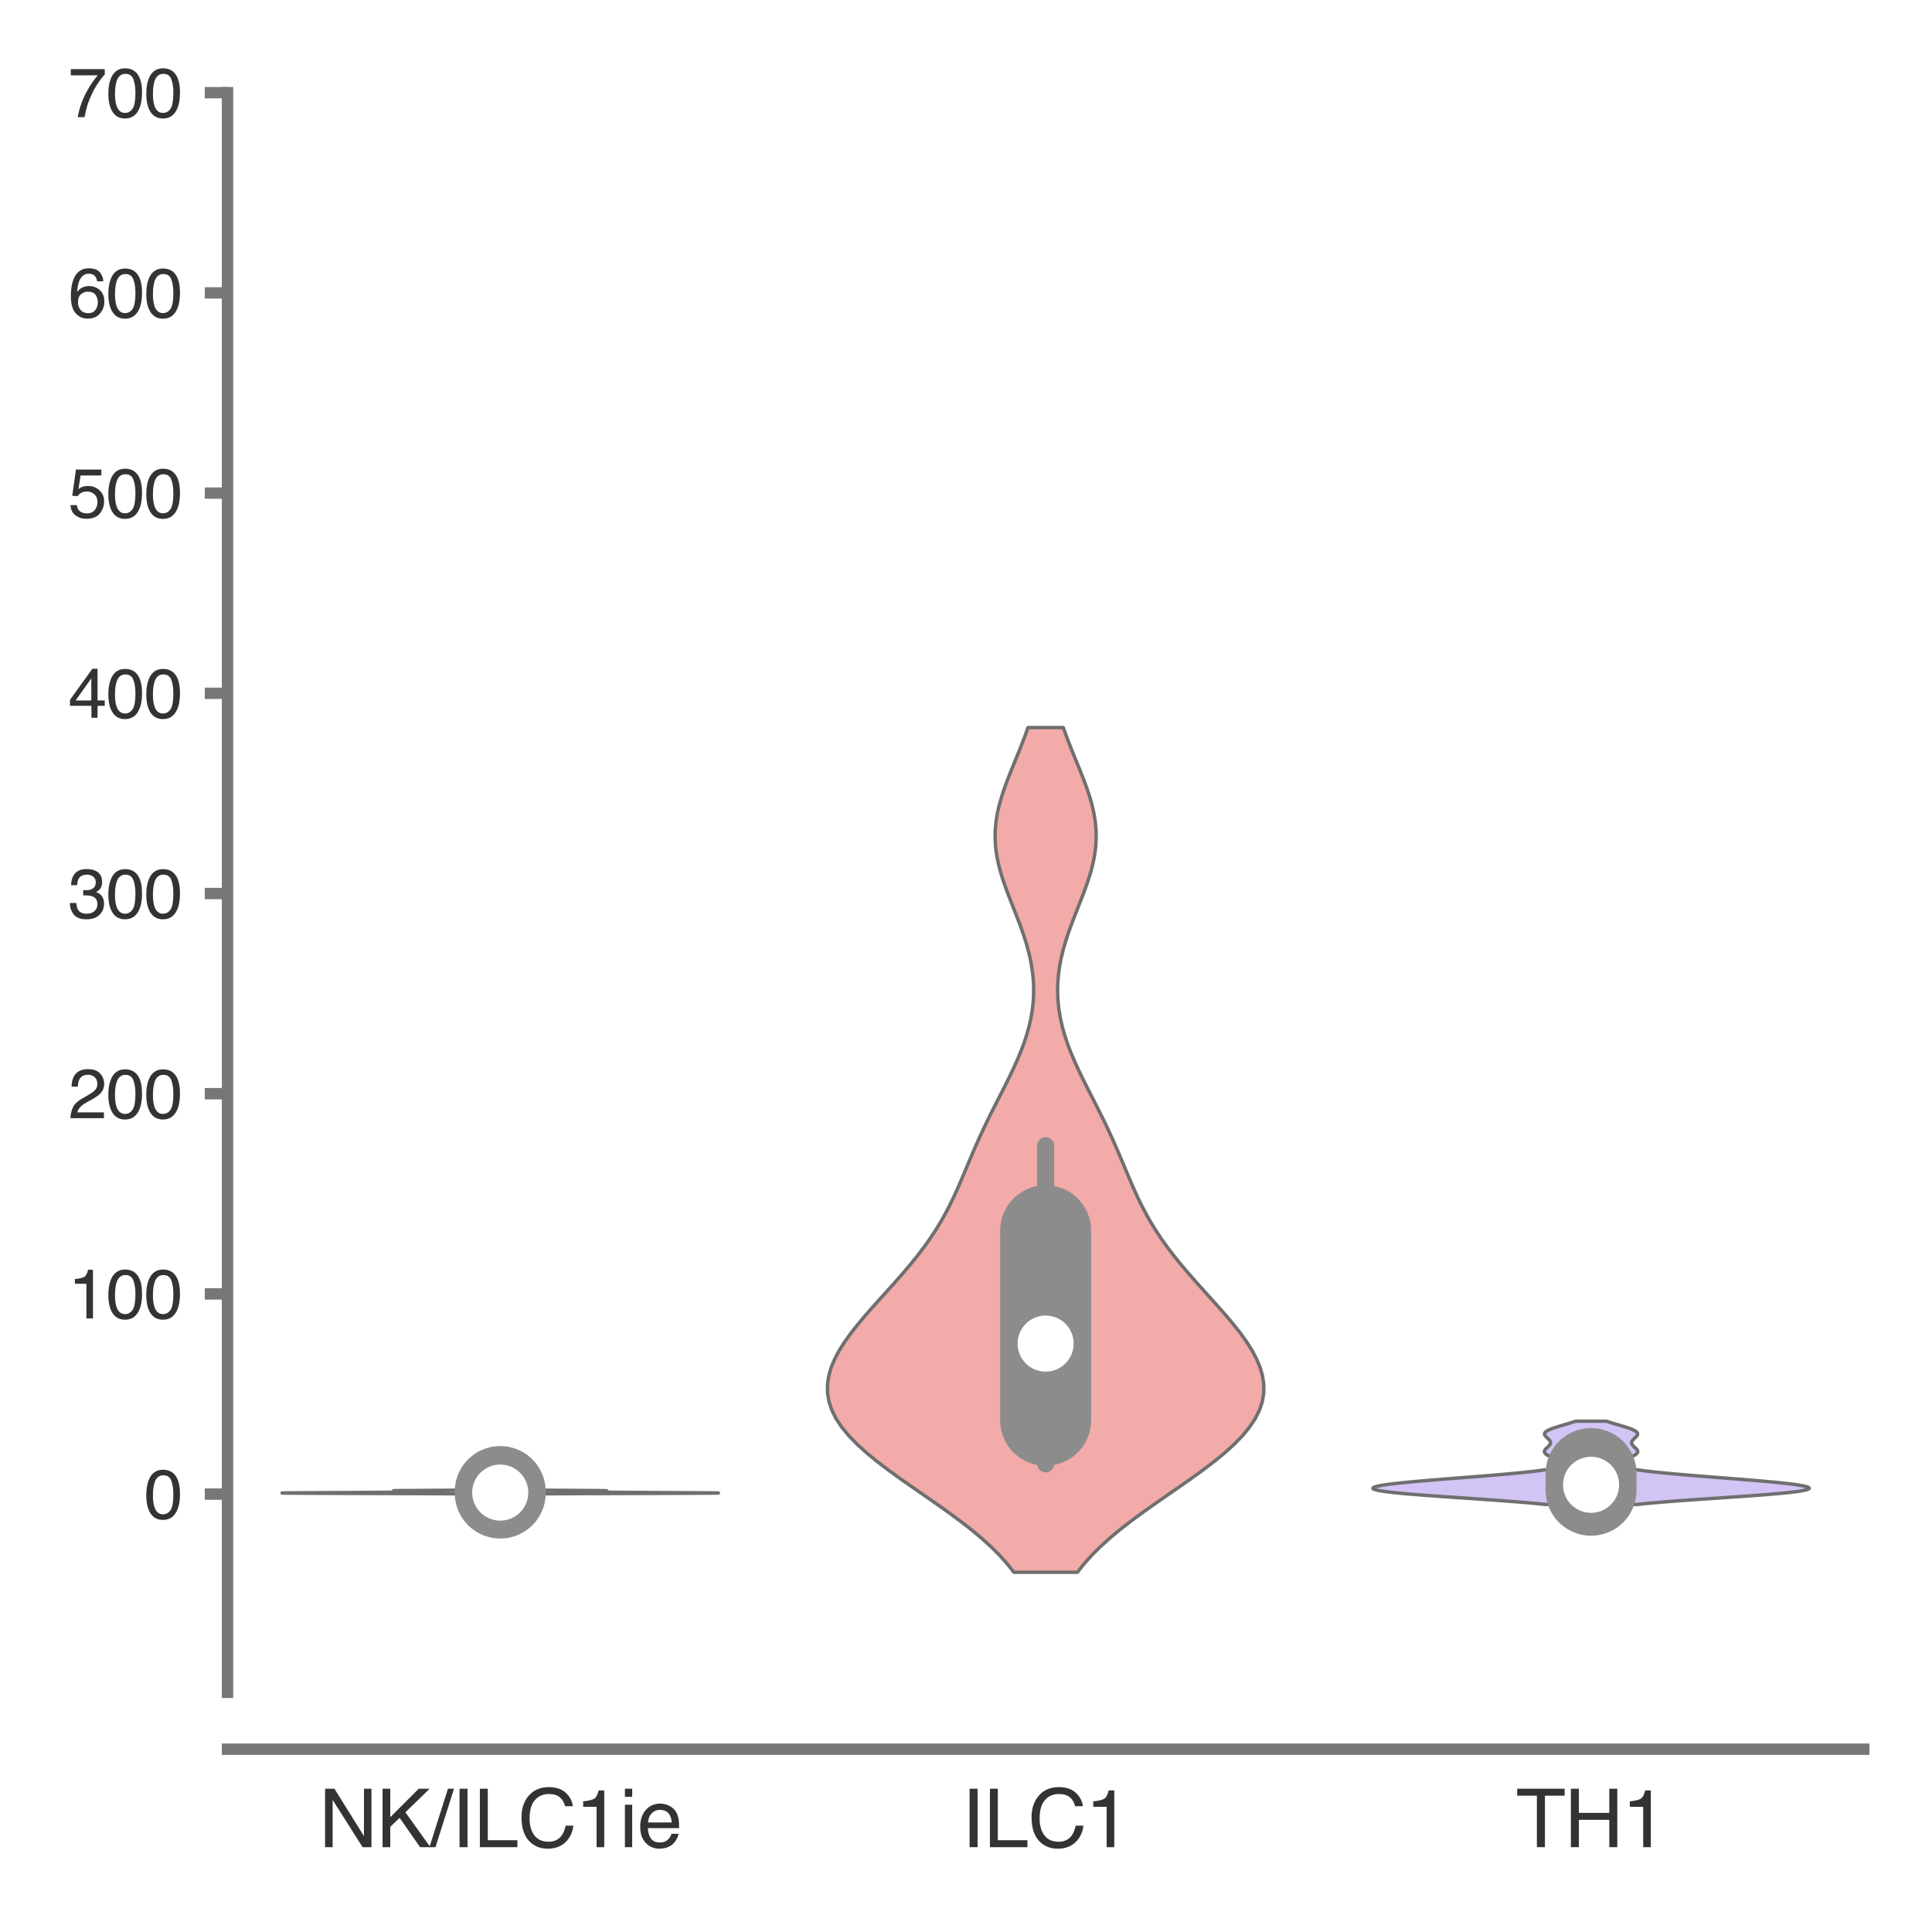 <?xml version="1.0" encoding="utf-8" standalone="no"?>
<!DOCTYPE svg PUBLIC "-//W3C//DTD SVG 1.1//EN"
  "http://www.w3.org/Graphics/SVG/1.1/DTD/svg11.dtd">
<svg xmlns:xlink="http://www.w3.org/1999/xlink" width="84.96pt" height="84.96pt" viewBox="0 0 84.96 84.96" xmlns="http://www.w3.org/2000/svg" version="1.1">
 <defs>
  <style type="text/css">*{stroke-linejoin: round; stroke-linecap: butt}</style>
 </defs>
 <g id="figure_1">
  <g id="patch_1">
   <path d="M 0 84.96 
L 84.96 84.96 
L 84.96 0 
L 0 0 
z
" style="fill: #ffffff"/>
  </g>
  <g id="axes_1">
   <g id="patch_2">
    <path d="M 10.005 74.42 
L 81.96 74.42 
L 81.96 4.076 
L 10.005 4.076 
z
" style="fill: #ffffff"/>
   </g>
   <g id="matplotlib.axis_1">
    <g id="xtick_1">
     <g id="text_1">
      <!-- NK/ILC1ie -->
      <g style="fill: #333333" transform="translate(14.022 81.23) scale(0.035 -0.035)">
       <defs>
        <path id="Helvetica-4e" d="M 488 4591 
L 1222 4591 
L 3541 872 
L 3541 4591 
L 4131 4591 
L 4131 0 
L 3434 0 
L 1081 3716 
L 1081 0 
L 488 0 
L 488 4591 
z
M 2269 4591 
L 2269 4591 
z
" transform="scale(0.016)"/>
        <path id="Helvetica-4b" d="M 488 4591 
L 1094 4591 
L 1094 2353 
L 3331 4591 
L 4191 4591 
L 2281 2741 
L 4244 0 
L 3434 0 
L 1828 2303 
L 1094 1600 
L 1094 0 
L 488 0 
L 488 4591 
z
" transform="scale(0.016)"/>
        <path id="Helvetica-2f" d="M 1456 4591 
L 1931 4591 
L 475 0 
L 0 0 
L 1456 4591 
z
" transform="scale(0.016)"/>
        <path id="Helvetica-49" d="M 628 4591 
L 1256 4591 
L 1256 0 
L 628 0 
L 628 4591 
z
" transform="scale(0.016)"/>
        <path id="Helvetica-4c" d="M 488 4591 
L 1109 4591 
L 1109 547 
L 3434 547 
L 3434 0 
L 488 0 
L 488 4591 
z
" transform="scale(0.016)"/>
        <path id="Helvetica-43" d="M 2422 4716 
Q 3294 4716 3775 4256 
Q 4256 3797 4309 3213 
L 3703 3213 
Q 3600 3656 3292 3915 
Q 2984 4175 2428 4175 
Q 1750 4175 1333 3698 
Q 916 3222 916 2238 
Q 916 1431 1292 929 
Q 1669 428 2416 428 
Q 3103 428 3463 956 
Q 3653 1234 3747 1688 
L 4353 1688 
Q 4272 963 3816 472 
Q 3269 -119 2341 -119 
Q 1541 -119 997 366 
Q 281 1006 281 2344 
Q 281 3359 819 4009 
Q 1400 4716 2422 4716 
z
M 2297 4716 
L 2297 4716 
z
" transform="scale(0.016)"/>
        <path id="Helvetica-31" d="M 613 3169 
L 613 3600 
Q 1222 3659 1462 3798 
Q 1703 3938 1822 4456 
L 2266 4456 
L 2266 0 
L 1666 0 
L 1666 3169 
L 613 3169 
z
" transform="scale(0.016)"/>
        <path id="Helvetica-69" d="M 413 3331 
L 984 3331 
L 984 0 
L 413 0 
L 413 3331 
z
M 413 4591 
L 984 4591 
L 984 3953 
L 413 3953 
L 413 4591 
z
" transform="scale(0.016)"/>
        <path id="Helvetica-65" d="M 1806 3422 
Q 2163 3422 2497 3255 
Q 2831 3088 3006 2822 
Q 3175 2569 3231 2231 
Q 3281 2000 3281 1494 
L 828 1494 
Q 844 984 1069 676 
Q 1294 369 1766 369 
Q 2206 369 2469 659 
Q 2619 828 2681 1050 
L 3234 1050 
Q 3213 866 3089 639 
Q 2966 413 2813 269 
Q 2556 19 2178 -69 
Q 1975 -119 1719 -119 
Q 1094 -119 659 336 
Q 225 791 225 1609 
Q 225 2416 662 2919 
Q 1100 3422 1806 3422 
z
M 2703 1941 
Q 2669 2306 2544 2525 
Q 2313 2931 1772 2931 
Q 1384 2931 1121 2651 
Q 859 2372 844 1941 
L 2703 1941 
z
M 1753 3428 
L 1753 3428 
z
" transform="scale(0.016)"/>
       </defs>
       <use xlink:href="#Helvetica-4e"/>
       <use xlink:href="#Helvetica-4b" x="72.217"/>
       <use xlink:href="#Helvetica-2f" x="138.916"/>
       <use xlink:href="#Helvetica-49" x="166.699"/>
       <use xlink:href="#Helvetica-4c" x="194.482"/>
       <use xlink:href="#Helvetica-43" x="250.098"/>
       <use xlink:href="#Helvetica-31" x="322.314"/>
       <use xlink:href="#Helvetica-69" x="377.93"/>
       <use xlink:href="#Helvetica-65" x="400.146"/>
      </g>
     </g>
    </g>
    <g id="xtick_2">
     <g id="text_2">
      <!-- ILC1 -->
      <g style="fill: #333333" transform="translate(42.286 81.23) scale(0.035 -0.035)">
       <use xlink:href="#Helvetica-49"/>
       <use xlink:href="#Helvetica-4c" x="27.783"/>
       <use xlink:href="#Helvetica-43" x="83.398"/>
       <use xlink:href="#Helvetica-31" x="155.615"/>
      </g>
     </g>
    </g>
    <g id="xtick_3">
     <g id="text_3">
      <!-- TH1 -->
      <g style="fill: #333333" transform="translate(66.661 81.23) scale(0.035 -0.035)">
       <defs>
        <path id="Helvetica-54" d="M 3828 4591 
L 3828 4044 
L 2281 4044 
L 2281 0 
L 1650 0 
L 1650 4044 
L 103 4044 
L 103 4591 
L 3828 4591 
z
" transform="scale(0.016)"/>
        <path id="Helvetica-48" d="M 503 4591 
L 1131 4591 
L 1131 2694 
L 3519 2694 
L 3519 4591 
L 4147 4591 
L 4147 0 
L 3519 0 
L 3519 2147 
L 1131 2147 
L 1131 0 
L 503 0 
L 503 4591 
z
" transform="scale(0.016)"/>
       </defs>
       <use xlink:href="#Helvetica-54"/>
       <use xlink:href="#Helvetica-48" x="61.084"/>
       <use xlink:href="#Helvetica-31" x="133.301"/>
      </g>
     </g>
    </g>
   </g>
   <g id="matplotlib.axis_2">
    <g id="ytick_1">
     <g id="line2d_1">
      <defs>
       <path id="m3d7334a3c6" d="M 0 0 
L -1 0 
" style="stroke: #777777; stroke-width: 0.5"/>
      </defs>
      <g>
       <use xlink:href="#m3d7334a3c6" x="10.005" y="65.704" style="fill: #777777; stroke: #777777; stroke-width: 0.5"/>
      </g>
     </g>
     <g id="text_4">
      <!-- 0 -->
      <g style="fill: #333333" transform="translate(6.337 66.78) scale(0.03 -0.03)">
       <defs>
        <path id="Helvetica-30" d="M 1731 4475 
Q 2600 4475 2988 3759 
Q 3288 3206 3288 2244 
Q 3288 1331 3016 734 
Q 2622 -122 1728 -122 
Q 922 -122 528 578 
Q 200 1163 200 2147 
Q 200 2909 397 3456 
Q 766 4475 1731 4475 
z
M 1725 391 
Q 2163 391 2422 778 
Q 2681 1166 2681 2222 
Q 2681 2984 2493 3476 
Q 2306 3969 1766 3969 
Q 1269 3969 1039 3501 
Q 809 3034 809 2125 
Q 809 1441 956 1025 
Q 1181 391 1725 391 
z
" transform="scale(0.016)"/>
       </defs>
       <use xlink:href="#Helvetica-30"/>
      </g>
     </g>
    </g>
    <g id="ytick_2">
     <g id="line2d_2">
      <g>
       <use xlink:href="#m3d7334a3c6" x="10.005" y="56.9" style="fill: #777777; stroke: #777777; stroke-width: 0.5"/>
      </g>
     </g>
     <g id="text_5">
      <!-- 100 -->
      <g style="fill: #333333" transform="translate(3 57.976) scale(0.03 -0.03)">
       <use xlink:href="#Helvetica-31"/>
       <use xlink:href="#Helvetica-30" x="55.615"/>
       <use xlink:href="#Helvetica-30" x="111.23"/>
      </g>
     </g>
    </g>
    <g id="ytick_3">
     <g id="line2d_3">
      <g>
       <use xlink:href="#m3d7334a3c6" x="10.005" y="48.096" style="fill: #777777; stroke: #777777; stroke-width: 0.5"/>
      </g>
     </g>
     <g id="text_6">
      <!-- 200 -->
      <g style="fill: #333333" transform="translate(3 49.172) scale(0.03 -0.03)">
       <defs>
        <path id="Helvetica-32" d="M 200 0 
Q 231 578 439 1006 
Q 647 1434 1250 1784 
L 1850 2131 
Q 2253 2366 2416 2531 
Q 2672 2791 2672 3125 
Q 2672 3516 2437 3745 
Q 2203 3975 1813 3975 
Q 1234 3975 1013 3538 
Q 894 3303 881 2888 
L 309 2888 
Q 319 3472 525 3841 
Q 891 4491 1816 4491 
Q 2584 4491 2939 4075 
Q 3294 3659 3294 3150 
Q 3294 2613 2916 2231 
Q 2697 2009 2131 1694 
L 1703 1456 
Q 1397 1288 1222 1134 
Q 909 863 828 531 
L 3272 531 
L 3272 0 
L 200 0 
z
" transform="scale(0.016)"/>
       </defs>
       <use xlink:href="#Helvetica-32"/>
       <use xlink:href="#Helvetica-30" x="55.615"/>
       <use xlink:href="#Helvetica-30" x="111.23"/>
      </g>
     </g>
    </g>
    <g id="ytick_4">
     <g id="line2d_4">
      <g>
       <use xlink:href="#m3d7334a3c6" x="10.005" y="39.292" style="fill: #777777; stroke: #777777; stroke-width: 0.5"/>
      </g>
     </g>
     <g id="text_7">
      <!-- 300 -->
      <g style="fill: #333333" transform="translate(3 40.368) scale(0.03 -0.03)">
       <defs>
        <path id="Helvetica-33" d="M 1663 -122 
Q 869 -122 511 314 
Q 153 750 153 1375 
L 741 1375 
Q 778 941 903 744 
Q 1122 391 1694 391 
Q 2138 391 2406 628 
Q 2675 866 2675 1241 
Q 2675 1703 2392 1887 
Q 2109 2072 1606 2072 
Q 1550 2072 1492 2070 
Q 1434 2069 1375 2066 
L 1375 2563 
Q 1463 2553 1522 2550 
Q 1581 2547 1650 2547 
Q 1966 2547 2169 2647 
Q 2525 2822 2525 3272 
Q 2525 3606 2287 3787 
Q 2050 3969 1734 3969 
Q 1172 3969 956 3594 
Q 838 3388 822 3006 
L 266 3006 
Q 266 3506 466 3856 
Q 809 4481 1675 4481 
Q 2359 4481 2734 4176 
Q 3109 3872 3109 3294 
Q 3109 2881 2888 2625 
Q 2750 2466 2531 2375 
Q 2884 2278 3082 2001 
Q 3281 1725 3281 1325 
Q 3281 684 2859 281 
Q 2438 -122 1663 -122 
z
" transform="scale(0.016)"/>
       </defs>
       <use xlink:href="#Helvetica-33"/>
       <use xlink:href="#Helvetica-30" x="55.615"/>
       <use xlink:href="#Helvetica-30" x="111.23"/>
      </g>
     </g>
    </g>
    <g id="ytick_5">
     <g id="line2d_5">
      <g>
       <use xlink:href="#m3d7334a3c6" x="10.005" y="30.488" style="fill: #777777; stroke: #777777; stroke-width: 0.5"/>
      </g>
     </g>
     <g id="text_8">
      <!-- 400 -->
      <g style="fill: #333333" transform="translate(3 31.564) scale(0.03 -0.03)">
       <defs>
        <path id="Helvetica-34" d="M 2116 1584 
L 2116 3613 
L 681 1584 
L 2116 1584 
z
M 2125 0 
L 2125 1094 
L 163 1094 
L 163 1644 
L 2213 4488 
L 2688 4488 
L 2688 1584 
L 3347 1584 
L 3347 1094 
L 2688 1094 
L 2688 0 
L 2125 0 
z
" transform="scale(0.016)"/>
       </defs>
       <use xlink:href="#Helvetica-34"/>
       <use xlink:href="#Helvetica-30" x="55.615"/>
       <use xlink:href="#Helvetica-30" x="111.23"/>
      </g>
     </g>
    </g>
    <g id="ytick_6">
     <g id="line2d_6">
      <g>
       <use xlink:href="#m3d7334a3c6" x="10.005" y="21.684" style="fill: #777777; stroke: #777777; stroke-width: 0.5"/>
      </g>
     </g>
     <g id="text_9">
      <!-- 500 -->
      <g style="fill: #333333" transform="translate(3 22.76) scale(0.03 -0.03)">
       <defs>
        <path id="Helvetica-35" d="M 791 1141 
Q 847 659 1238 475 
Q 1438 381 1700 381 
Q 2200 381 2440 700 
Q 2681 1019 2681 1406 
Q 2681 1875 2395 2131 
Q 2109 2388 1709 2388 
Q 1419 2388 1211 2275 
Q 1003 2163 856 1963 
L 369 1991 
L 709 4400 
L 3034 4400 
L 3034 3856 
L 1131 3856 
L 941 2613 
Q 1097 2731 1238 2791 
Q 1488 2894 1816 2894 
Q 2431 2894 2859 2497 
Q 3288 2100 3288 1491 
Q 3288 856 2895 371 
Q 2503 -113 1644 -113 
Q 1097 -113 676 195 
Q 256 503 206 1141 
L 791 1141 
z
" transform="scale(0.016)"/>
       </defs>
       <use xlink:href="#Helvetica-35"/>
       <use xlink:href="#Helvetica-30" x="55.615"/>
       <use xlink:href="#Helvetica-30" x="111.23"/>
      </g>
     </g>
    </g>
    <g id="ytick_7">
     <g id="line2d_7">
      <g>
       <use xlink:href="#m3d7334a3c6" x="10.005" y="12.88" style="fill: #777777; stroke: #777777; stroke-width: 0.5"/>
      </g>
     </g>
     <g id="text_10">
      <!-- 600 -->
      <g style="fill: #333333" transform="translate(3 13.956) scale(0.03 -0.03)">
       <defs>
        <path id="Helvetica-36" d="M 1872 4494 
Q 2622 4494 2917 4105 
Q 3213 3716 3213 3303 
L 2656 3303 
Q 2606 3569 2497 3719 
Q 2294 4000 1881 4000 
Q 1409 4000 1131 3564 
Q 853 3128 822 2316 
Q 1016 2600 1309 2741 
Q 1578 2866 1909 2866 
Q 2472 2866 2890 2506 
Q 3309 2147 3309 1434 
Q 3309 825 2912 354 
Q 2516 -116 1781 -116 
Q 1153 -116 697 361 
Q 241 838 241 1966 
Q 241 2800 444 3381 
Q 834 4494 1872 4494 
z
M 1831 384 
Q 2275 384 2495 682 
Q 2716 981 2716 1388 
Q 2716 1731 2519 2042 
Q 2322 2353 1803 2353 
Q 1441 2353 1167 2112 
Q 894 1872 894 1388 
Q 894 963 1142 673 
Q 1391 384 1831 384 
z
" transform="scale(0.016)"/>
       </defs>
       <use xlink:href="#Helvetica-36"/>
       <use xlink:href="#Helvetica-30" x="55.615"/>
       <use xlink:href="#Helvetica-30" x="111.23"/>
      </g>
     </g>
    </g>
    <g id="ytick_8">
     <g id="line2d_8">
      <g>
       <use xlink:href="#m3d7334a3c6" x="10.005" y="4.076" style="fill: #777777; stroke: #777777; stroke-width: 0.5"/>
      </g>
     </g>
     <g id="text_11">
      <!-- 700 -->
      <g style="fill: #333333" transform="translate(3 5.152) scale(0.03 -0.03)">
       <defs>
        <path id="Helvetica-37" d="M 3347 4400 
L 3347 3909 
Q 3131 3700 2773 3181 
Q 2416 2663 2141 2063 
Q 1869 1478 1728 997 
Q 1638 688 1494 0 
L 872 0 
Q 1084 1281 1809 2550 
Q 2238 3294 2709 3834 
L 234 3834 
L 234 4400 
L 3347 4400 
z
" transform="scale(0.016)"/>
       </defs>
       <use xlink:href="#Helvetica-37"/>
       <use xlink:href="#Helvetica-30" x="55.615"/>
       <use xlink:href="#Helvetica-30" x="111.23"/>
      </g>
     </g>
    </g>
   </g>
   <g id="PolyCollection_1">
    <defs>
     <path id="m7fbd734518" d="M 24.146 -19.271 
L 19.849 -19.271 
L 19.492 -19.273 
L 19.102 -19.274 
L 18.681 -19.276 
L 18.232 -19.278 
L 17.758 -19.279 
L 17.267 -19.281 
L 16.762 -19.283 
L 16.253 -19.284 
L 15.746 -19.286 
L 15.249 -19.288 
L 14.771 -19.289 
L 14.32 -19.291 
L 13.904 -19.293 
L 13.529 -19.294 
L 13.201 -19.296 
L 12.926 -19.298 
L 12.707 -19.299 
L 12.547 -19.301 
L 12.446 -19.303 
L 12.404 -19.304 
L 12.418 -19.306 
L 12.486 -19.308 
L 12.603 -19.309 
L 12.766 -19.311 
L 12.967 -19.313 
L 13.201 -19.314 
L 13.462 -19.316 
L 13.744 -19.317 
L 14.042 -19.319 
L 14.349 -19.321 
L 14.66 -19.322 
L 14.971 -19.324 
L 15.278 -19.326 
L 15.577 -19.327 
L 15.865 -19.329 
L 16.14 -19.331 
L 16.4 -19.332 
L 16.643 -19.334 
L 16.868 -19.336 
L 17.076 -19.337 
L 17.266 -19.339 
L 17.438 -19.341 
L 17.594 -19.342 
L 17.735 -19.344 
L 17.862 -19.346 
L 17.977 -19.347 
L 18.083 -19.349 
L 18.182 -19.351 
L 18.274 -19.352 
L 18.364 -19.354 
L 18.451 -19.356 
L 18.536 -19.357 
L 18.622 -19.359 
L 18.706 -19.361 
L 18.789 -19.362 
L 18.87 -19.364 
L 18.945 -19.365 
L 19.014 -19.367 
L 19.074 -19.369 
L 19.12 -19.37 
L 19.152 -19.372 
L 19.165 -19.374 
L 19.158 -19.375 
L 19.129 -19.377 
L 19.077 -19.379 
L 19.002 -19.38 
L 18.905 -19.382 
L 18.787 -19.384 
L 18.651 -19.385 
L 18.501 -19.387 
L 18.341 -19.389 
L 18.176 -19.39 
L 18.011 -19.392 
L 17.852 -19.394 
L 17.704 -19.395 
L 17.574 -19.397 
L 17.465 -19.399 
L 17.383 -19.4 
L 17.33 -19.402 
L 17.31 -19.404 
L 17.325 -19.405 
L 17.375 -19.407 
L 17.461 -19.409 
L 17.579 -19.41 
L 17.73 -19.412 
L 17.908 -19.413 
L 18.112 -19.415 
L 18.336 -19.417 
L 18.576 -19.418 
L 18.827 -19.42 
L 19.085 -19.422 
L 19.345 -19.423 
L 19.602 -19.425 
L 19.853 -19.427 
L 20.094 -19.428 
L 20.323 -19.43 
L 20.538 -19.432 
L 20.736 -19.433 
L 20.917 -19.435 
L 23.078 -19.435 
L 23.078 -19.435 
L 23.259 -19.433 
L 23.457 -19.432 
L 23.672 -19.43 
L 23.901 -19.428 
L 24.142 -19.427 
L 24.393 -19.425 
L 24.65 -19.423 
L 24.91 -19.422 
L 25.168 -19.42 
L 25.419 -19.418 
L 25.659 -19.417 
L 25.883 -19.415 
L 26.087 -19.413 
L 26.265 -19.412 
L 26.416 -19.41 
L 26.534 -19.409 
L 26.62 -19.407 
L 26.67 -19.405 
L 26.685 -19.404 
L 26.665 -19.402 
L 26.613 -19.4 
L 26.53 -19.399 
L 26.421 -19.397 
L 26.291 -19.395 
L 26.143 -19.394 
L 25.984 -19.392 
L 25.819 -19.39 
L 25.654 -19.389 
L 25.494 -19.387 
L 25.344 -19.385 
L 25.208 -19.384 
L 25.09 -19.382 
L 24.993 -19.38 
L 24.918 -19.379 
L 24.866 -19.377 
L 24.837 -19.375 
L 24.83 -19.374 
L 24.843 -19.372 
L 24.875 -19.37 
L 24.922 -19.369 
L 24.981 -19.367 
L 25.05 -19.365 
L 25.125 -19.364 
L 25.206 -19.362 
L 25.289 -19.361 
L 25.373 -19.359 
L 25.459 -19.357 
L 25.544 -19.356 
L 25.631 -19.354 
L 25.721 -19.352 
L 25.813 -19.351 
L 25.912 -19.349 
L 26.018 -19.347 
L 26.133 -19.346 
L 26.26 -19.344 
L 26.401 -19.342 
L 26.557 -19.341 
L 26.73 -19.339 
L 26.919 -19.337 
L 27.127 -19.336 
L 27.352 -19.334 
L 27.595 -19.332 
L 27.855 -19.331 
L 28.13 -19.329 
L 28.418 -19.327 
L 28.717 -19.326 
L 29.024 -19.324 
L 29.335 -19.322 
L 29.646 -19.321 
L 29.953 -19.319 
L 30.251 -19.317 
L 30.533 -19.316 
L 30.794 -19.314 
L 31.028 -19.313 
L 31.229 -19.311 
L 31.392 -19.309 
L 31.509 -19.308 
L 31.577 -19.306 
L 31.591 -19.304 
L 31.549 -19.303 
L 31.448 -19.301 
L 31.288 -19.299 
L 31.069 -19.298 
L 30.794 -19.296 
L 30.467 -19.294 
L 30.091 -19.293 
L 29.675 -19.291 
L 29.224 -19.289 
L 28.746 -19.288 
L 28.249 -19.286 
L 27.742 -19.284 
L 27.233 -19.283 
L 26.728 -19.281 
L 26.237 -19.279 
L 25.764 -19.278 
L 25.314 -19.276 
L 24.893 -19.274 
L 24.503 -19.273 
L 24.146 -19.271 
z
" style="stroke: #6f6f6f; stroke-width: 0.15"/>
    </defs>
    <g clip-path="url(#pe5460852b2)">
     <use xlink:href="#m7fbd734518" x="0" y="84.96" style="fill: #98daa7; stroke: #6f6f6f; stroke-width: 0.15"/>
    </g>
   </g>
   <g id="PolyCollection_2">
    <defs>
     <path id="m20bb0e2807" d="M 47.379 -15.818 
L 44.586 -15.818 
L 44.29 -16.193 
L 43.954 -16.568 
L 43.578 -16.943 
L 43.163 -17.318 
L 42.712 -17.694 
L 42.23 -18.069 
L 41.721 -18.444 
L 41.193 -18.819 
L 40.653 -19.195 
L 40.111 -19.57 
L 39.576 -19.945 
L 39.057 -20.32 
L 38.565 -20.695 
L 38.107 -21.071 
L 37.692 -21.446 
L 37.328 -21.821 
L 37.019 -22.196 
L 36.769 -22.571 
L 36.58 -22.947 
L 36.455 -23.322 
L 36.392 -23.697 
L 36.388 -24.072 
L 36.443 -24.448 
L 36.55 -24.823 
L 36.706 -25.198 
L 36.905 -25.573 
L 37.142 -25.948 
L 37.411 -26.324 
L 37.706 -26.699 
L 38.02 -27.074 
L 38.348 -27.449 
L 38.685 -27.824 
L 39.024 -28.2 
L 39.361 -28.575 
L 39.69 -28.95 
L 40.009 -29.325 
L 40.314 -29.7 
L 40.602 -30.076 
L 40.871 -30.451 
L 41.121 -30.826 
L 41.352 -31.201 
L 41.565 -31.577 
L 41.761 -31.952 
L 41.943 -32.327 
L 42.114 -32.702 
L 42.277 -33.077 
L 42.435 -33.453 
L 42.592 -33.828 
L 42.75 -34.203 
L 42.912 -34.578 
L 43.08 -34.953 
L 43.254 -35.329 
L 43.434 -35.704 
L 43.62 -36.079 
L 43.81 -36.454 
L 44.001 -36.829 
L 44.192 -37.205 
L 44.379 -37.58 
L 44.558 -37.955 
L 44.728 -38.33 
L 44.885 -38.706 
L 45.027 -39.081 
L 45.151 -39.456 
L 45.255 -39.831 
L 45.339 -40.206 
L 45.401 -40.582 
L 45.44 -40.957 
L 45.456 -41.332 
L 45.45 -41.707 
L 45.42 -42.082 
L 45.369 -42.458 
L 45.298 -42.833 
L 45.206 -43.208 
L 45.098 -43.583 
L 44.974 -43.959 
L 44.839 -44.334 
L 44.695 -44.709 
L 44.547 -45.084 
L 44.4 -45.459 
L 44.257 -45.835 
L 44.125 -46.21 
L 44.007 -46.585 
L 43.908 -46.96 
L 43.832 -47.335 
L 43.782 -47.711 
L 43.759 -48.086 
L 43.766 -48.461 
L 43.8 -48.836 
L 43.862 -49.211 
L 43.949 -49.587 
L 44.058 -49.962 
L 44.184 -50.337 
L 44.323 -50.712 
L 44.472 -51.088 
L 44.625 -51.463 
L 44.778 -51.838 
L 44.928 -52.213 
L 45.071 -52.588 
L 45.205 -52.964 
L 46.76 -52.964 
L 46.76 -52.964 
L 46.893 -52.588 
L 47.037 -52.213 
L 47.186 -51.838 
L 47.34 -51.463 
L 47.493 -51.088 
L 47.641 -50.712 
L 47.781 -50.337 
L 47.907 -49.962 
L 48.016 -49.587 
L 48.103 -49.211 
L 48.164 -48.836 
L 48.199 -48.461 
L 48.205 -48.086 
L 48.183 -47.711 
L 48.133 -47.335 
L 48.057 -46.96 
L 47.958 -46.585 
L 47.84 -46.21 
L 47.708 -45.835 
L 47.565 -45.459 
L 47.418 -45.084 
L 47.27 -44.709 
L 47.126 -44.334 
L 46.991 -43.959 
L 46.867 -43.583 
L 46.759 -43.208 
L 46.667 -42.833 
L 46.595 -42.458 
L 46.544 -42.082 
L 46.515 -41.707 
L 46.509 -41.332 
L 46.525 -40.957 
L 46.564 -40.582 
L 46.626 -40.206 
L 46.71 -39.831 
L 46.814 -39.456 
L 46.938 -39.081 
L 47.08 -38.706 
L 47.237 -38.33 
L 47.406 -37.955 
L 47.586 -37.58 
L 47.773 -37.205 
L 47.964 -36.829 
L 48.155 -36.454 
L 48.345 -36.079 
L 48.531 -35.704 
L 48.711 -35.329 
L 48.885 -34.953 
L 49.052 -34.578 
L 49.215 -34.203 
L 49.373 -33.828 
L 49.53 -33.453 
L 49.688 -33.077 
L 49.851 -32.702 
L 50.021 -32.327 
L 50.203 -31.952 
L 50.4 -31.577 
L 50.612 -31.201 
L 50.843 -30.826 
L 51.094 -30.451 
L 51.363 -30.076 
L 51.651 -29.7 
L 51.956 -29.325 
L 52.275 -28.95 
L 52.604 -28.575 
L 52.941 -28.2 
L 53.28 -27.824 
L 53.616 -27.449 
L 53.945 -27.074 
L 54.259 -26.699 
L 54.554 -26.324 
L 54.823 -25.948 
L 55.06 -25.573 
L 55.259 -25.198 
L 55.415 -24.823 
L 55.522 -24.448 
L 55.576 -24.072 
L 55.573 -23.697 
L 55.51 -23.322 
L 55.384 -22.947 
L 55.196 -22.571 
L 54.946 -22.196 
L 54.637 -21.821 
L 54.272 -21.446 
L 53.858 -21.071 
L 53.4 -20.695 
L 52.908 -20.32 
L 52.389 -19.945 
L 51.854 -19.57 
L 51.312 -19.195 
L 50.772 -18.819 
L 50.244 -18.444 
L 49.735 -18.069 
L 49.252 -17.694 
L 48.802 -17.318 
L 48.387 -16.943 
L 48.011 -16.568 
L 47.675 -16.193 
L 47.379 -15.818 
z
" style="stroke: #6f6f6f; stroke-width: 0.15"/>
    </defs>
    <g clip-path="url(#pe5460852b2)">
     <use xlink:href="#m20bb0e2807" x="0" y="84.96" style="fill: #f2aba8; stroke: #6f6f6f; stroke-width: 0.15"/>
    </g>
   </g>
   <g id="PolyCollection_3">
    <defs>
     <path id="ma17bb8eb13" d="M 71.964 -18.8 
L 67.971 -18.8 
L 67.607 -18.837 
L 67.205 -18.874 
L 66.766 -18.911 
L 66.294 -18.948 
L 65.794 -18.985 
L 65.273 -19.022 
L 64.736 -19.059 
L 64.193 -19.096 
L 63.653 -19.133 
L 63.126 -19.17 
L 62.622 -19.207 
L 62.15 -19.244 
L 61.719 -19.281 
L 61.338 -19.318 
L 61.014 -19.355 
L 60.752 -19.392 
L 60.557 -19.429 
L 60.43 -19.466 
L 60.373 -19.503 
L 60.386 -19.54 
L 60.465 -19.577 
L 60.608 -19.614 
L 60.811 -19.651 
L 61.069 -19.688 
L 61.375 -19.725 
L 61.724 -19.762 
L 62.11 -19.799 
L 62.526 -19.836 
L 62.966 -19.873 
L 63.423 -19.91 
L 63.89 -19.947 
L 64.361 -19.984 
L 64.83 -20.021 
L 65.292 -20.058 
L 65.74 -20.095 
L 66.17 -20.132 
L 66.576 -20.169 
L 66.955 -20.206 
L 67.302 -20.243 
L 67.615 -20.28 
L 67.892 -20.317 
L 68.132 -20.353 
L 68.332 -20.39 
L 68.494 -20.427 
L 68.618 -20.464 
L 68.706 -20.501 
L 68.759 -20.538 
L 68.78 -20.575 
L 68.773 -20.612 
L 68.741 -20.649 
L 68.687 -20.686 
L 68.617 -20.723 
L 68.535 -20.76 
L 68.445 -20.797 
L 68.352 -20.834 
L 68.261 -20.871 
L 68.174 -20.908 
L 68.097 -20.945 
L 68.031 -20.982 
L 67.979 -21.019 
L 67.942 -21.056 
L 67.921 -21.093 
L 67.915 -21.13 
L 67.923 -21.167 
L 67.943 -21.204 
L 67.973 -21.241 
L 68.009 -21.278 
L 68.049 -21.315 
L 68.088 -21.352 
L 68.123 -21.389 
L 68.153 -21.426 
L 68.173 -21.463 
L 68.184 -21.5 
L 68.183 -21.537 
L 68.171 -21.574 
L 68.15 -21.611 
L 68.12 -21.648 
L 68.084 -21.685 
L 68.045 -21.722 
L 68.006 -21.759 
L 67.971 -21.796 
L 67.943 -21.833 
L 67.925 -21.87 
L 67.92 -21.907 
L 67.93 -21.944 
L 67.957 -21.981 
L 68 -22.018 
L 68.06 -22.055 
L 68.137 -22.092 
L 68.228 -22.129 
L 68.331 -22.166 
L 68.444 -22.203 
L 68.565 -22.24 
L 68.689 -22.277 
L 68.815 -22.314 
L 68.941 -22.351 
L 69.062 -22.388 
L 69.178 -22.425 
L 69.286 -22.461 
L 70.648 -22.461 
L 70.648 -22.461 
L 70.757 -22.425 
L 70.873 -22.388 
L 70.994 -22.351 
L 71.119 -22.314 
L 71.245 -22.277 
L 71.37 -22.24 
L 71.49 -22.203 
L 71.604 -22.166 
L 71.707 -22.129 
L 71.798 -22.092 
L 71.874 -22.055 
L 71.935 -22.018 
L 71.978 -21.981 
L 72.005 -21.944 
L 72.015 -21.907 
L 72.01 -21.87 
L 71.992 -21.833 
L 71.964 -21.796 
L 71.929 -21.759 
L 71.89 -21.722 
L 71.851 -21.685 
L 71.815 -21.648 
L 71.785 -21.611 
L 71.763 -21.574 
L 71.752 -21.537 
L 71.751 -21.5 
L 71.761 -21.463 
L 71.782 -21.426 
L 71.811 -21.389 
L 71.847 -21.352 
L 71.886 -21.315 
L 71.925 -21.278 
L 71.962 -21.241 
L 71.991 -21.204 
L 72.012 -21.167 
L 72.02 -21.13 
L 72.014 -21.093 
L 71.993 -21.056 
L 71.956 -21.019 
L 71.904 -20.982 
L 71.838 -20.945 
L 71.76 -20.908 
L 71.674 -20.871 
L 71.582 -20.834 
L 71.489 -20.797 
L 71.4 -20.76 
L 71.317 -20.723 
L 71.247 -20.686 
L 71.194 -20.649 
L 71.162 -20.612 
L 71.154 -20.575 
L 71.176 -20.538 
L 71.229 -20.501 
L 71.316 -20.464 
L 71.44 -20.427 
L 71.602 -20.39 
L 71.803 -20.353 
L 72.042 -20.317 
L 72.319 -20.28 
L 72.633 -20.243 
L 72.98 -20.206 
L 73.359 -20.169 
L 73.765 -20.132 
L 74.194 -20.095 
L 74.643 -20.058 
L 75.104 -20.021 
L 75.574 -19.984 
L 76.045 -19.947 
L 76.512 -19.91 
L 76.969 -19.873 
L 77.408 -19.836 
L 77.824 -19.799 
L 78.21 -19.762 
L 78.56 -19.725 
L 78.866 -19.688 
L 79.123 -19.651 
L 79.326 -19.614 
L 79.469 -19.577 
L 79.549 -19.54 
L 79.561 -19.503 
L 79.505 -19.466 
L 79.378 -19.429 
L 79.183 -19.392 
L 78.921 -19.355 
L 78.597 -19.318 
L 78.216 -19.281 
L 77.785 -19.244 
L 77.313 -19.207 
L 76.808 -19.17 
L 76.281 -19.133 
L 75.741 -19.096 
L 75.199 -19.059 
L 74.662 -19.022 
L 74.14 -18.985 
L 73.64 -18.948 
L 73.169 -18.911 
L 72.73 -18.874 
L 72.328 -18.837 
L 71.964 -18.8 
z
" style="stroke: #6f6f6f; stroke-width: 0.15"/>
    </defs>
    <g clip-path="url(#pe5460852b2)">
     <use xlink:href="#ma17bb8eb13" x="0" y="84.96" style="fill: #d3c4f6; stroke: #6f6f6f; stroke-width: 0.15"/>
    </g>
   </g>
   <g id="line2d_9">
    <path d="M 21.998 65.665 
L 21.998 65.549 
" clip-path="url(#pe5460852b2)" style="fill: none; stroke: #8c8c8c; stroke-width: 0.75; stroke-linecap: round"/>
   </g>
   <g id="line2d_10">
    <path d="M 21.998 65.657 
L 21.998 65.591 
" clip-path="url(#pe5460852b2)" style="fill: none; stroke: #8c8c8c; stroke-width: 4; stroke-linecap: round"/>
   </g>
   <g id="line2d_11">
    <path d="M 21.998 65.637 
" clip-path="url(#pe5460852b2)" style="fill: none; stroke: #6f6f6f; stroke-width: 1.2; stroke-linecap: round"/>
    <defs>
     <path id="m5764553022" d="M 0 0.833 
C 0.221 0.833 0.433 0.746 0.589 0.589 
C 0.746 0.433 0.833 0.221 0.833 0 
C 0.833 -0.221 0.746 -0.433 0.589 -0.589 
C 0.433 -0.746 0.221 -0.833 0 -0.833 
C -0.221 -0.833 -0.433 -0.746 -0.589 -0.589 
C -0.746 -0.433 -0.833 -0.221 -0.833 0 
C -0.833 0.221 -0.746 0.433 -0.589 0.589 
C -0.433 0.746 -0.221 0.833 0 0.833 
z
" style="stroke: #ffffff; stroke-width: 0.8"/>
    </defs>
    <g clip-path="url(#pe5460852b2)">
     <use xlink:href="#m5764553022" x="21.998" y="65.637" style="fill: #ffffff; stroke: #ffffff; stroke-width: 0.8"/>
    </g>
   </g>
   <g id="line2d_12">
    <path d="M 45.982 64.374 
L 45.982 50.38 
" clip-path="url(#pe5460852b2)" style="fill: none; stroke: #8c8c8c; stroke-width: 0.75; stroke-linecap: round"/>
   </g>
   <g id="line2d_13">
    <path d="M 45.982 62.456 
L 45.982 54.12 
" clip-path="url(#pe5460852b2)" style="fill: none; stroke: #8c8c8c; stroke-width: 4; stroke-linecap: round"/>
   </g>
   <g id="line2d_14">
    <path d="M 45.982 59.085 
" clip-path="url(#pe5460852b2)" style="fill: none; stroke: #6f6f6f; stroke-width: 1.2; stroke-linecap: round"/>
    <g clip-path="url(#pe5460852b2)">
     <use xlink:href="#m5764553022" x="45.982" y="59.085" style="fill: #ffffff; stroke: #ffffff; stroke-width: 0.8"/>
    </g>
   </g>
   <g id="line2d_15">
    <path d="M 69.967 65.652 
L 69.967 63.881 
" clip-path="url(#pe5460852b2)" style="fill: none; stroke: #8c8c8c; stroke-width: 0.75; stroke-linecap: round"/>
   </g>
   <g id="line2d_16">
    <path d="M 69.967 65.532 
L 69.967 64.8 
" clip-path="url(#pe5460852b2)" style="fill: none; stroke: #8c8c8c; stroke-width: 4; stroke-linecap: round"/>
   </g>
   <g id="line2d_17">
    <path d="M 69.967 65.294 
" clip-path="url(#pe5460852b2)" style="fill: none; stroke: #6f6f6f; stroke-width: 1.2; stroke-linecap: round"/>
    <g clip-path="url(#pe5460852b2)">
     <use xlink:href="#m5764553022" x="69.967" y="65.294" style="fill: #ffffff; stroke: #ffffff; stroke-width: 0.8"/>
    </g>
   </g>
   <g id="patch_3">
    <path d="M 10.005 74.42 
L 10.005 4.076 
" style="fill: none; stroke: #777777; stroke-width: 0.5; stroke-linejoin: miter; stroke-linecap: square"/>
   </g>
   <g id="patch_4">
    <path d="M 10.005 76.92 
L 81.96 76.92 
" style="fill: none; stroke: #777777; stroke-width: 0.5; stroke-linejoin: miter; stroke-linecap: square"/>
   </g>
  </g>
 </g>
 <defs>
  <clipPath id="pe5460852b2">
   <rect x="10.005" y="4.076" width="71.955" height="70.343"/>
  </clipPath>
 </defs>
</svg>

